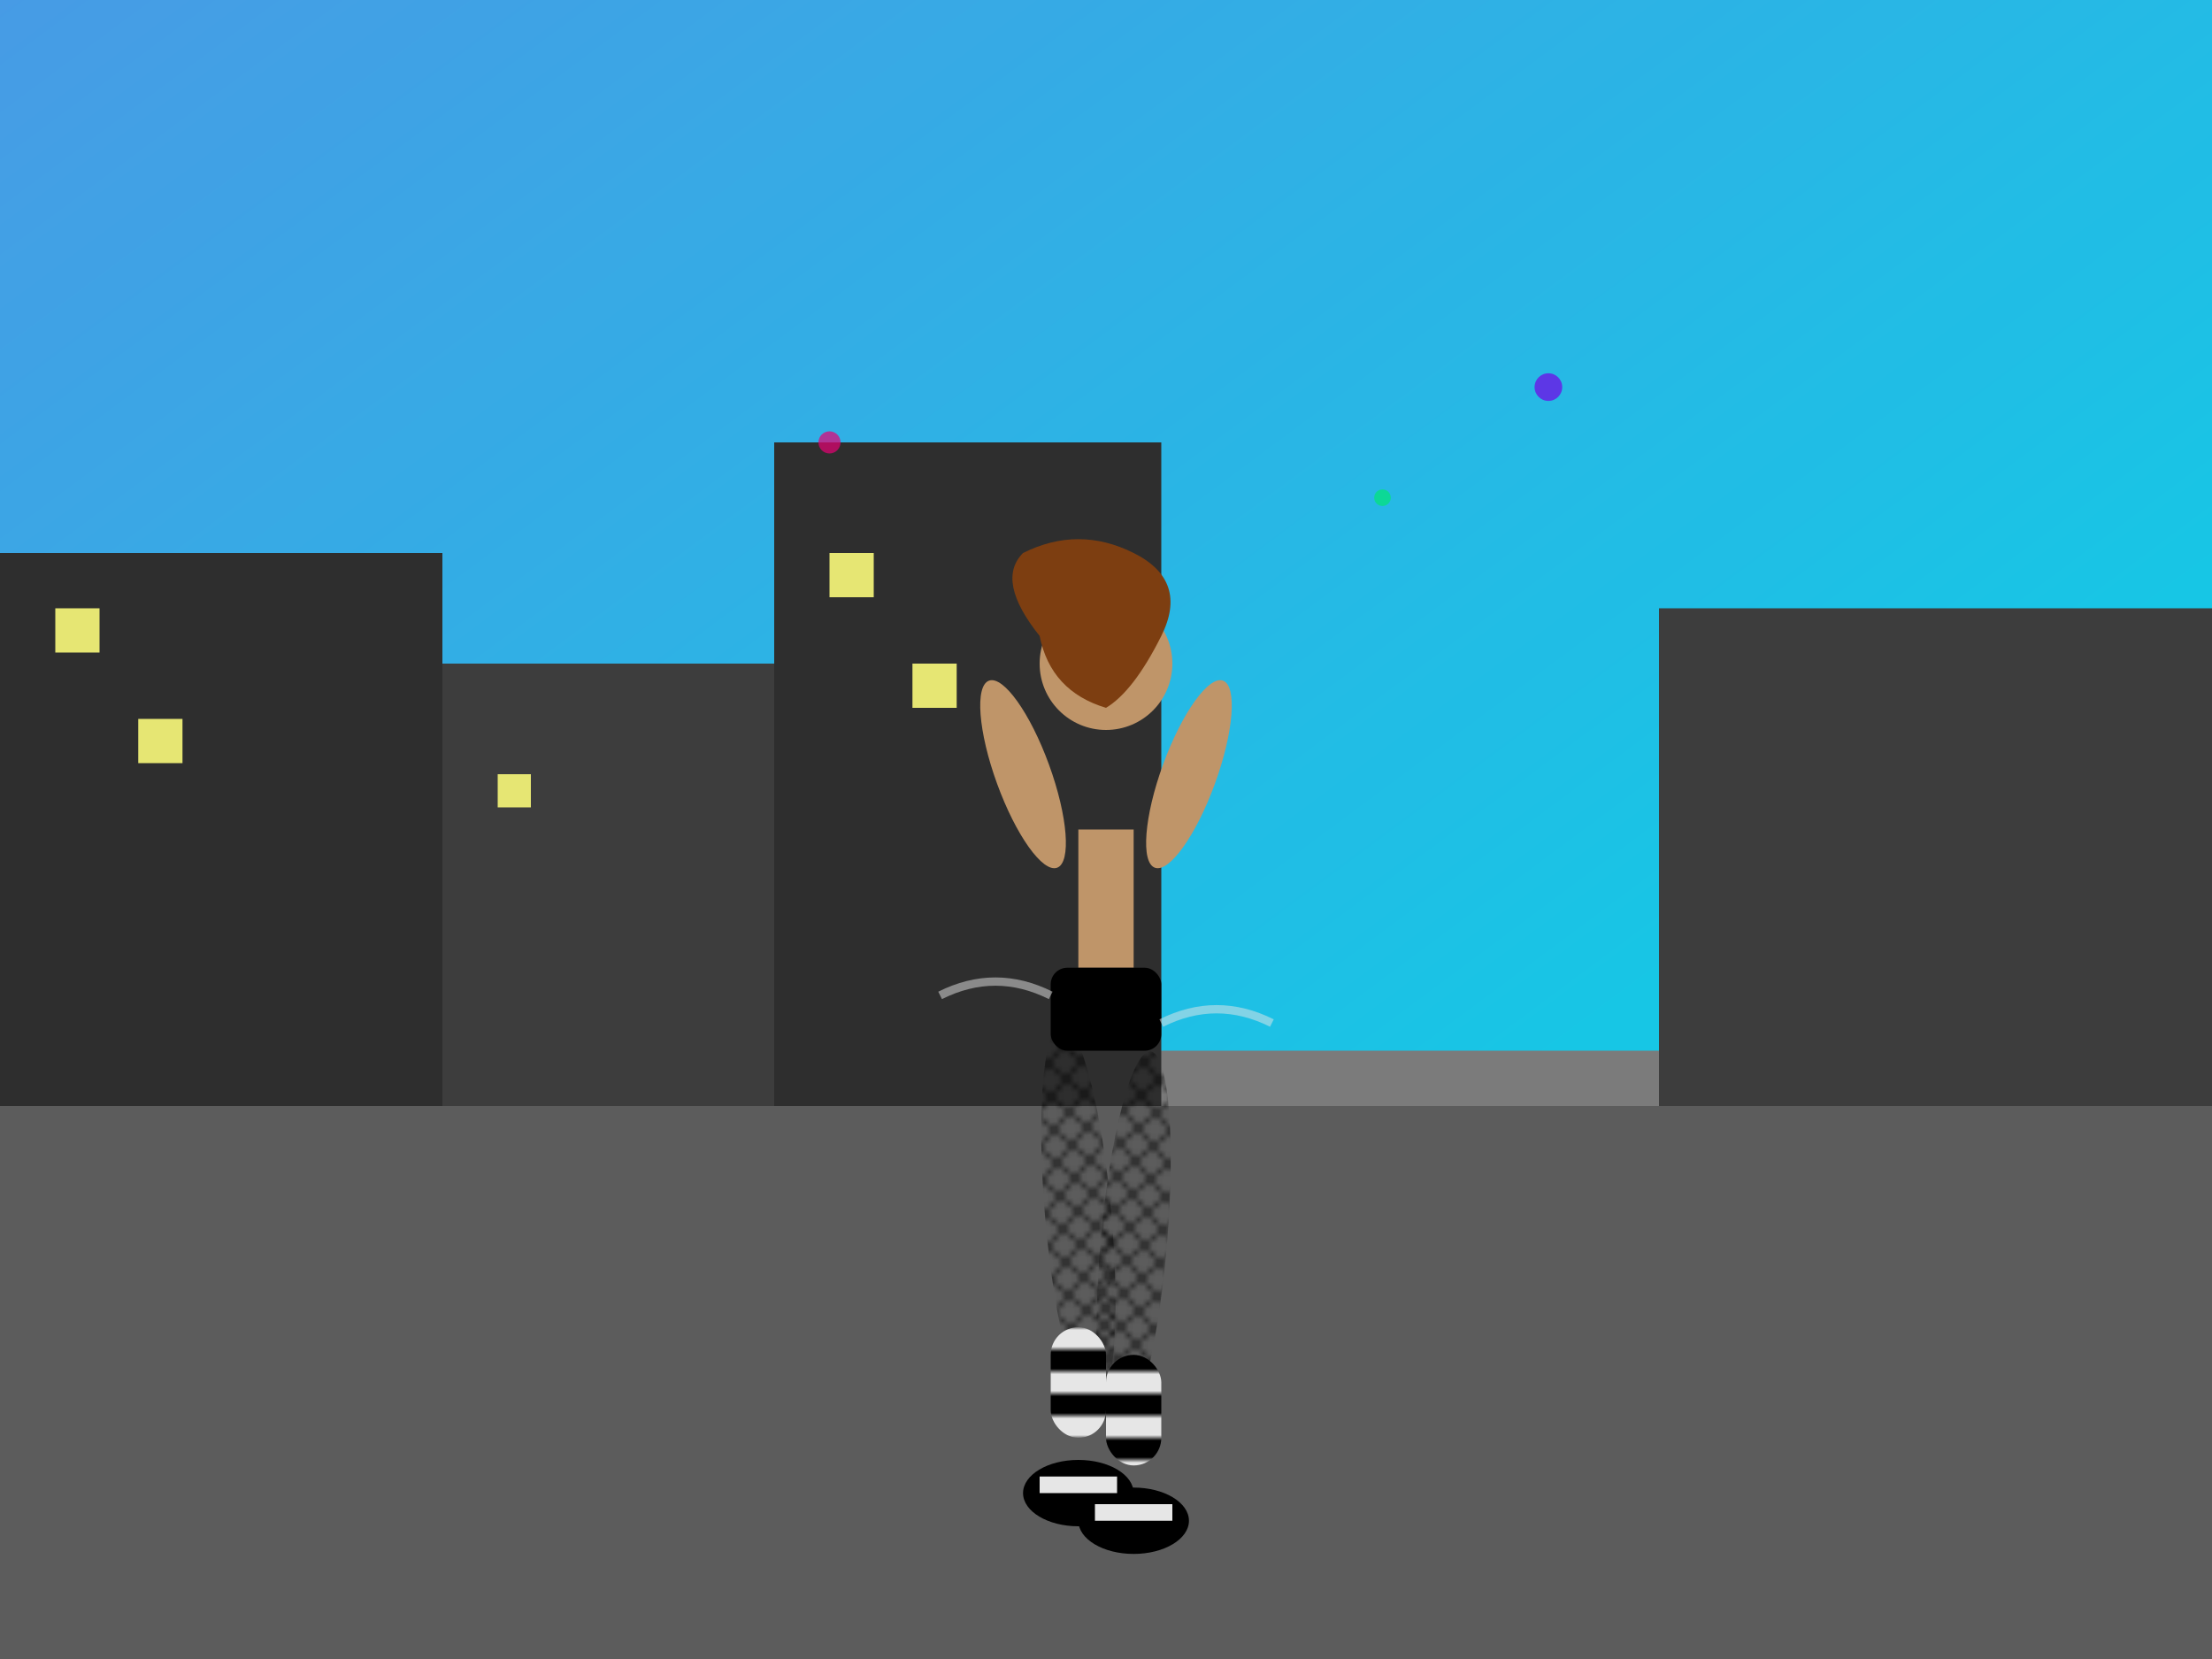 <svg viewBox="0 0 400 300" xmlns="http://www.w3.org/2000/svg">
  <defs>
    <linearGradient id="streetGrad" x1="0%" y1="0%" x2="100%" y2="100%">
      <stop offset="0%" style="stop-color:#4facfe;stop-opacity:1" />
      <stop offset="100%" style="stop-color:#00f2fe;stop-opacity:1" />
    </linearGradient>
    <pattern id="streetFishnet" patternUnits="userSpaceOnUse" width="6" height="6">
      <rect width="6" height="6" fill="none"/>
      <path d="M0,0 L6,6 M6,0 L0,6" stroke="#000" stroke-width="0.4" opacity="0.9"/>
    </pattern>
    <pattern id="stripes" patternUnits="userSpaceOnUse" width="8" height="8">
      <rect width="8" height="4" fill="#fff"/>
      <rect width="8" height="4" y="4" fill="#000"/>
    </pattern>
  </defs>
  
  <!-- Sky background -->
  <rect width="400" height="300" fill="url(#streetGrad)"/>
  
  <!-- Street and buildings -->
  <rect x="0" y="200" width="400" height="100" fill="#666"/>
  <rect x="0" y="190" width="400" height="10" fill="#888"/>
  
  <!-- Buildings -->
  <rect x="0" y="100" width="80" height="100" fill="#333"/>
  <rect x="80" y="120" width="60" height="80" fill="#444"/>
  <rect x="140" y="80" width="70" height="120" fill="#333"/>
  <rect x="300" y="110" width="100" height="90" fill="#444"/>
  
  <!-- Windows -->
  <rect x="10" y="110" width="8" height="8" fill="#ffff80"/>
  <rect x="25" y="130" width="8" height="8" fill="#ffff80"/>
  <rect x="90" y="140" width="6" height="6" fill="#ffff80"/>
  <rect x="150" y="100" width="8" height="8" fill="#ffff80"/>
  <rect x="165" y="120" width="8" height="8" fill="#ffff80"/>
  
  <!-- Dancer walking -->
  <!-- Head -->
  <circle cx="200" cy="120" r="12" fill="#d4a574"/>
  
  <!-- Hair flowing -->
  <path d="M188,115 Q180,105 185,100 Q195,95 205,100 Q215,105 210,115 Q205,125 200,128 Q190,125 188,115" fill="#8b4513"/>
  
  <!-- Crop top -->
  <rect x="192" y="132" width="16" height="18" fill="#333" rx="2"/>
  
  <!-- Arms in walking motion -->
  <ellipse cx="185" cy="140" rx="5" ry="18" fill="#d4a574" transform="rotate(-20 185 140)"/>
  <ellipse cx="215" cy="140" rx="5" ry="18" fill="#d4a574" transform="rotate(20 215 140)"/>
  
  <!-- Torso -->
  <rect x="195" y="150" width="10" height="25" fill="#d4a574"/>
  
  <!-- Black shorts -->
  <rect x="190" y="175" width="20" height="15" fill="#000" rx="3"/>
  
  <!-- Fishnet stockings -->
  <ellipse cx="195" cy="220" rx="6" ry="35" fill="url(#streetFishnet)" transform="rotate(-5 195 220)"/>
  <ellipse cx="205" cy="225" rx="6" ry="35" fill="url(#streetFishnet)" transform="rotate(5 205 225)"/>
  
  <!-- Striped socks over fishnets -->
  <rect x="190" y="240" width="10" height="20" fill="url(#stripes)" rx="5"/>
  <rect x="200" y="245" width="10" height="20" fill="url(#stripes)" rx="5"/>
  
  <!-- Sneakers -->
  <ellipse cx="195" cy="270" rx="10" ry="6" fill="#000"/>
  <ellipse cx="205" cy="275" rx="10" ry="6" fill="#000"/>
  <rect x="188" y="267" width="14" height="3" fill="#fff"/>
  <rect x="198" y="272" width="14" height="3" fill="#fff"/>
  
  <!-- Movement lines -->
  <path d="M170,180 Q180,175 190,180" stroke="#fff" stroke-width="1.5" fill="none" opacity="0.5"/>
  <path d="M210,185 Q220,180 230,185" stroke="#fff" stroke-width="1.5" fill="none" opacity="0.5"/>
  
  <!-- Street style confidence -->
  <g opacity="0.7">
    <circle cx="150" cy="80" r="2" fill="#ff0080"/>
    <circle cx="250" cy="90" r="1.5" fill="#00ff80"/>
    <circle cx="280" cy="70" r="2.5" fill="#8000ff"/>
  </g>
  
  <!-- Urban atmosphere -->
  <rect x="0" y="0" width="400" height="300" fill="#000" opacity="0.1"/>
</svg>